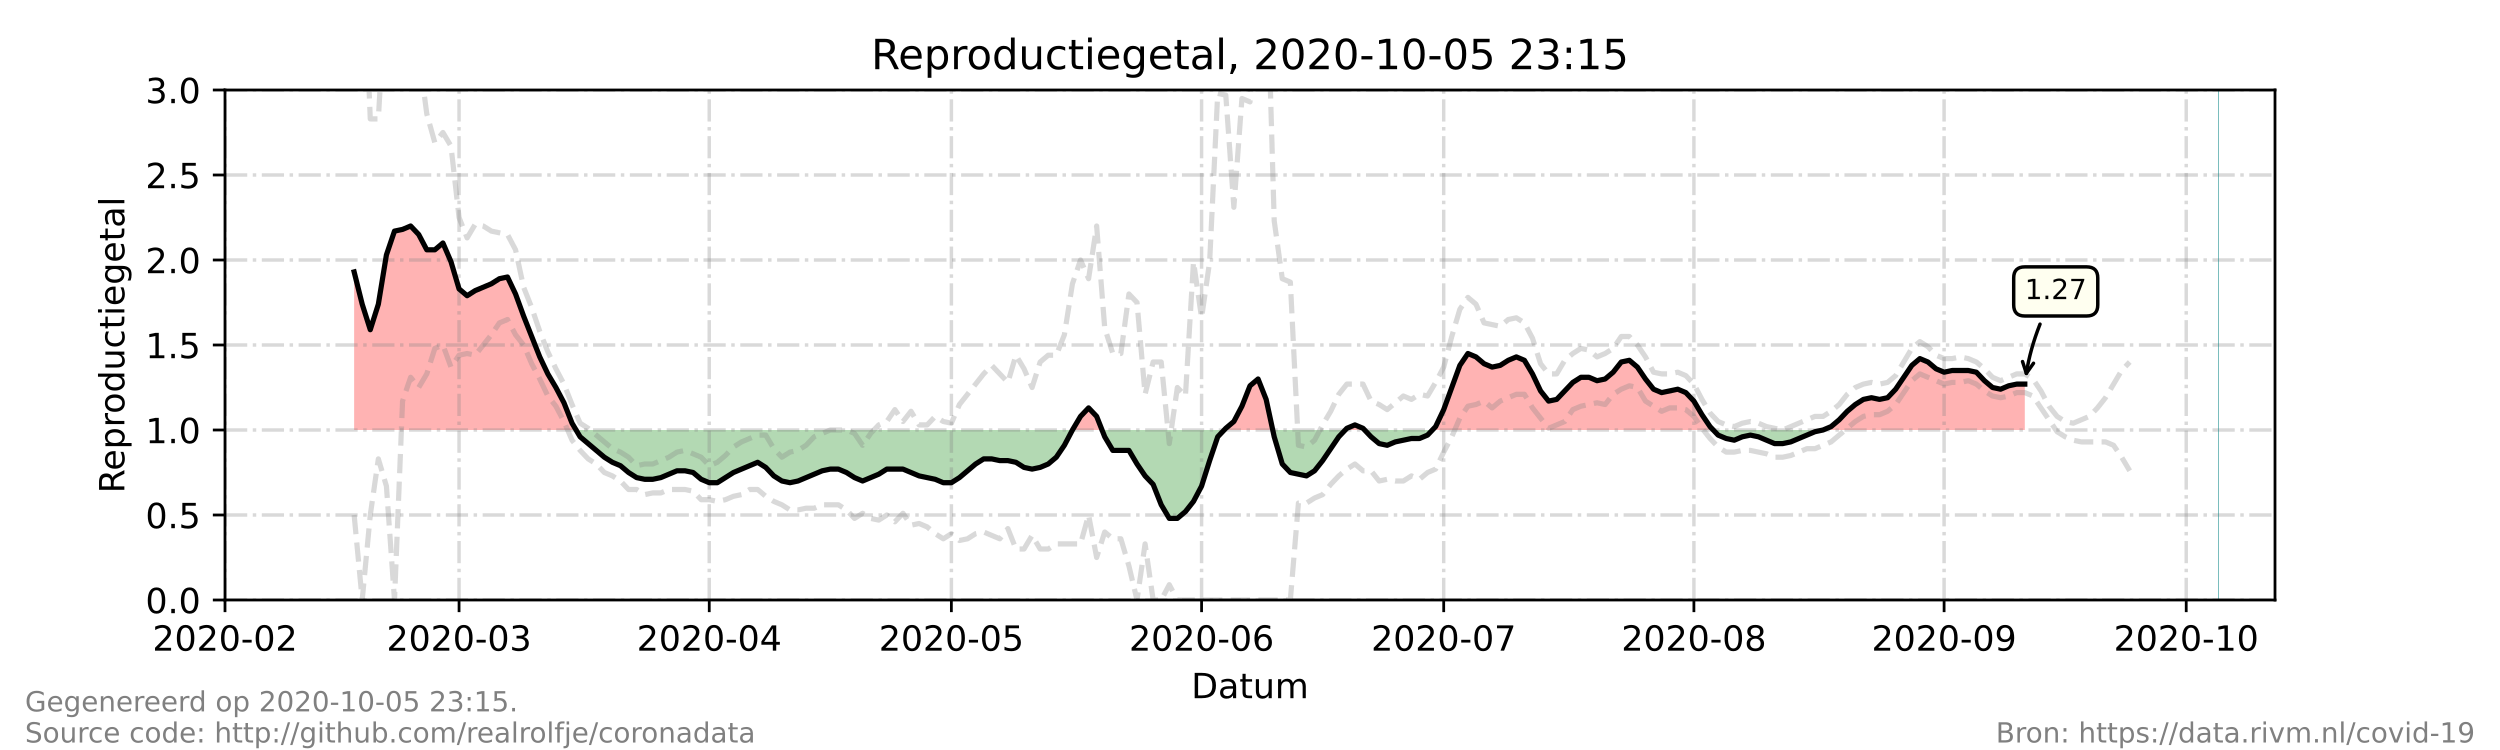 <?xml version="1.0" encoding="utf-8" standalone="no"?>
<!DOCTYPE svg PUBLIC "-//W3C//DTD SVG 1.1//EN"
  "http://www.w3.org/Graphics/SVG/1.1/DTD/svg11.dtd">
<!-- Created with matplotlib (https://matplotlib.org/) -->
<svg height="216pt" version="1.1" viewBox="0 0 720 216" width="720pt" xmlns="http://www.w3.org/2000/svg" xmlns:xlink="http://www.w3.org/1999/xlink">
 <defs>
  <style type="text/css">*{stroke-linecap:butt;stroke-linejoin:round;}</style>
 </defs>
 <g id="figure_1">
  <g id="patch_1">
   <path d="M 0 216 
L 720 216 
L 720 0 
L 0 0 
z
" style="fill:#ffffff;"/>
  </g>
  <g id="axes_1">
   <g id="patch_2">
    <path d="M 64.8 172.8 
L 655.2 172.8 
L 655.2 25.92 
L 64.8 25.92 
z
" style="fill:#ffffff;"/>
   </g>
   <g id="PolyCollection_1">
    <path clip-path="url(#pbfbd5525c3)" d="M 101.991 123.84 
L 101.991 123.84 
L 104.315 123.84 
L 106.639 123.84 
L 108.964 123.84 
L 111.288 123.84 
L 113.613 123.84 
L 115.937 123.84 
L 118.261 123.84 
L 120.586 123.84 
L 122.91 123.84 
L 125.235 123.84 
L 127.559 123.84 
L 129.883 123.84 
L 132.208 123.84 
L 134.532 123.84 
L 136.857 123.84 
L 139.181 123.84 
L 141.506 123.84 
L 143.83 123.84 
L 146.154 123.84 
L 148.479 123.84 
L 150.803 123.84 
L 153.128 123.84 
L 155.452 123.84 
L 157.776 123.84 
L 160.101 123.84 
L 162.425 123.84 
L 164.75 123.84 
L 165.912 123.84 
L 164.75 121.882 
L 162.425 116.006 
L 160.101 111.6 
L 157.776 107.683 
L 155.452 102.787 
L 153.128 96.912 
L 150.803 91.037 
L 148.479 84.672 
L 146.154 79.776 
L 143.83 80.266 
L 141.506 81.734 
L 139.181 82.714 
L 136.857 83.693 
L 134.532 85.162 
L 132.208 83.203 
L 129.883 75.37 
L 127.559 69.984 
L 125.235 71.942 
L 122.91 71.942 
L 120.586 67.536 
L 118.261 65.088 
L 115.937 66.067 
L 113.613 66.557 
L 111.288 73.411 
L 108.964 87.61 
L 106.639 94.954 
L 104.315 87.61 
L 101.991 78.307 
z
" style="fill:#ff0000;fill-opacity:0.3;"/>
    <path clip-path="url(#pbfbd5525c3)" d="M 308.863 123.84 
L 311.187 123.84 
L 313.512 123.84 
L 315.836 123.84 
L 317.386 123.84 
L 315.836 119.923 
L 313.512 117.475 
L 311.187 119.923 
z
" style="fill:#ff0000;fill-opacity:0.3;"/>
    <path clip-path="url(#pbfbd5525c3)" d="M 352.562 123.84 
L 353.027 123.84 
L 355.351 123.84 
L 357.676 123.84 
L 360 123.84 
L 362.324 123.84 
L 364.649 123.84 
L 366.551 123.84 
L 364.649 115.027 
L 362.324 109.152 
L 360 111.11 
L 357.676 116.986 
L 355.351 121.392 
L 353.027 123.35 
z
" style="fill:#ff0000;fill-opacity:0.3;"/>
    <path clip-path="url(#pbfbd5525c3)" d="M 387.428 123.84 
L 387.893 123.84 
L 390.217 123.84 
L 392.542 123.84 
L 393.007 123.84 
L 392.542 123.35 
L 390.217 122.371 
L 387.893 123.35 
z
" style="fill:#ff0000;fill-opacity:0.3;"/>
    <path clip-path="url(#pbfbd5525c3)" d="M 412.532 123.84 
L 413.461 123.84 
L 415.786 123.84 
L 418.11 123.84 
L 420.435 123.84 
L 422.759 123.84 
L 425.083 123.84 
L 427.408 123.84 
L 429.732 123.84 
L 432.057 123.84 
L 434.381 123.84 
L 436.706 123.84 
L 439.03 123.84 
L 441.354 123.84 
L 443.679 123.84 
L 446.003 123.84 
L 448.328 123.84 
L 450.652 123.84 
L 452.976 123.84 
L 455.301 123.84 
L 457.625 123.84 
L 459.95 123.84 
L 462.274 123.84 
L 464.598 123.84 
L 466.923 123.84 
L 469.247 123.84 
L 471.572 123.84 
L 473.896 123.84 
L 476.22 123.84 
L 478.545 123.84 
L 480.869 123.84 
L 483.194 123.84 
L 485.518 123.84 
L 487.843 123.84 
L 490.167 123.84 
L 492.491 123.84 
L 493.421 123.84 
L 492.491 122.861 
L 490.167 119.434 
L 487.843 115.517 
L 485.518 113.069 
L 483.194 112.09 
L 480.869 112.579 
L 478.545 113.069 
L 476.22 112.09 
L 473.896 109.152 
L 471.572 105.725 
L 469.247 103.766 
L 466.923 104.256 
L 464.598 107.194 
L 462.274 109.152 
L 459.95 109.642 
L 457.625 108.662 
L 455.301 108.662 
L 452.976 110.131 
L 450.652 112.579 
L 448.328 115.027 
L 446.003 115.517 
L 443.679 112.579 
L 441.354 107.683 
L 439.03 103.766 
L 436.706 102.787 
L 434.381 103.766 
L 432.057 105.235 
L 429.732 105.725 
L 427.408 104.746 
L 425.083 102.787 
L 422.759 101.808 
L 420.435 105.235 
L 418.11 111.6 
L 415.786 117.965 
L 413.461 122.861 
z
" style="fill:#ff0000;fill-opacity:0.3;"/>
    <path clip-path="url(#pbfbd5525c3)" d="M 525.033 123.84 
L 527.357 123.84 
L 529.682 123.84 
L 532.006 123.84 
L 534.331 123.84 
L 536.655 123.84 
L 538.98 123.84 
L 541.304 123.84 
L 543.628 123.84 
L 545.953 123.84 
L 548.277 123.84 
L 550.602 123.84 
L 552.926 123.84 
L 555.25 123.84 
L 557.575 123.84 
L 559.899 123.84 
L 562.224 123.84 
L 564.548 123.84 
L 566.872 123.84 
L 569.197 123.84 
L 571.521 123.84 
L 573.846 123.84 
L 576.17 123.84 
L 578.494 123.84 
L 580.819 123.84 
L 583.143 123.84 
L 583.143 123.84 
L 583.143 110.621 
L 580.819 110.621 
L 578.494 111.11 
L 576.17 112.09 
L 573.846 111.6 
L 571.521 109.642 
L 569.197 107.194 
L 566.872 106.704 
L 564.548 106.704 
L 562.224 106.704 
L 559.899 107.194 
L 557.575 106.214 
L 555.25 104.256 
L 552.926 103.277 
L 550.602 105.235 
L 548.277 108.662 
L 545.953 112.09 
L 543.628 114.538 
L 541.304 115.027 
L 538.98 114.538 
L 536.655 115.027 
L 534.331 116.496 
L 532.006 118.454 
L 529.682 120.902 
L 527.357 122.861 
z
" style="fill:#ff0000;fill-opacity:0.3;"/>
   </g>
   <g id="PolyCollection_2">
    <path clip-path="url(#pbfbd5525c3)" d="M 165.912 123.84 
L 167.074 123.84 
L 169.398 123.84 
L 171.723 123.84 
L 174.047 123.84 
L 176.372 123.84 
L 178.696 123.84 
L 181.02 123.84 
L 183.345 123.84 
L 185.669 123.84 
L 187.994 123.84 
L 190.318 123.84 
L 192.643 123.84 
L 194.967 123.84 
L 197.291 123.84 
L 199.616 123.84 
L 201.94 123.84 
L 204.265 123.84 
L 206.589 123.84 
L 208.913 123.84 
L 211.238 123.84 
L 213.562 123.84 
L 215.887 123.84 
L 218.211 123.84 
L 220.535 123.84 
L 222.86 123.84 
L 225.184 123.84 
L 227.509 123.84 
L 229.833 123.84 
L 232.157 123.84 
L 234.482 123.84 
L 236.806 123.84 
L 239.131 123.84 
L 241.455 123.84 
L 243.78 123.84 
L 246.104 123.84 
L 248.428 123.84 
L 250.753 123.84 
L 253.077 123.84 
L 255.402 123.84 
L 257.726 123.84 
L 260.05 123.84 
L 262.375 123.84 
L 264.699 123.84 
L 267.024 123.84 
L 269.348 123.84 
L 271.672 123.84 
L 273.997 123.84 
L 276.321 123.84 
L 278.646 123.84 
L 280.97 123.84 
L 283.294 123.84 
L 285.619 123.84 
L 287.943 123.84 
L 290.268 123.84 
L 292.592 123.84 
L 294.917 123.84 
L 297.241 123.84 
L 299.565 123.84 
L 301.89 123.84 
L 304.214 123.84 
L 306.539 123.84 
L 308.863 123.84 
L 308.863 123.84 
L 308.863 123.84 
L 306.539 128.246 
L 304.214 131.674 
L 301.89 133.632 
L 299.565 134.611 
L 297.241 135.101 
L 294.917 134.611 
L 292.592 133.142 
L 290.268 132.653 
L 287.943 132.653 
L 285.619 132.163 
L 283.294 132.163 
L 280.97 133.632 
L 278.646 135.59 
L 276.321 137.549 
L 273.997 139.018 
L 271.672 139.018 
L 269.348 138.038 
L 267.024 137.549 
L 264.699 137.059 
L 262.375 136.08 
L 260.05 135.101 
L 257.726 135.101 
L 255.402 135.101 
L 253.077 136.57 
L 250.753 137.549 
L 248.428 138.528 
L 246.104 137.549 
L 243.78 136.08 
L 241.455 135.101 
L 239.131 135.101 
L 236.806 135.59 
L 234.482 136.57 
L 232.157 137.549 
L 229.833 138.528 
L 227.509 139.018 
L 225.184 138.528 
L 222.86 137.059 
L 220.535 134.611 
L 218.211 133.142 
L 215.887 134.122 
L 213.562 135.101 
L 211.238 136.08 
L 208.913 137.549 
L 206.589 139.018 
L 204.265 139.018 
L 201.94 138.038 
L 199.616 136.08 
L 197.291 135.59 
L 194.967 135.59 
L 192.643 136.57 
L 190.318 137.549 
L 187.994 138.038 
L 185.669 138.038 
L 183.345 137.549 
L 181.02 136.08 
L 178.696 134.122 
L 176.372 133.142 
L 174.047 131.674 
L 171.723 129.715 
L 169.398 127.757 
L 167.074 125.798 
z
" style="fill:#008000;fill-opacity:0.3;"/>
    <path clip-path="url(#pbfbd5525c3)" d="M 317.386 123.84 
L 318.161 123.84 
L 320.485 123.84 
L 322.809 123.84 
L 325.134 123.84 
L 327.458 123.84 
L 329.783 123.84 
L 332.107 123.84 
L 334.431 123.84 
L 336.756 123.84 
L 339.08 123.84 
L 341.405 123.84 
L 343.729 123.84 
L 346.054 123.84 
L 348.378 123.84 
L 350.702 123.84 
L 352.562 123.84 
L 350.702 125.798 
L 348.378 132.653 
L 346.054 139.997 
L 343.729 144.403 
L 341.405 147.341 
L 339.08 149.299 
L 336.756 149.299 
L 334.431 145.382 
L 332.107 139.507 
L 329.783 137.059 
L 327.458 133.632 
L 325.134 129.715 
L 322.809 129.715 
L 320.485 129.715 
L 318.161 125.798 
z
" style="fill:#008000;fill-opacity:0.3;"/>
    <path clip-path="url(#pbfbd5525c3)" d="M 366.551 123.84 
L 366.973 123.84 
L 369.298 123.84 
L 371.622 123.84 
L 373.946 123.84 
L 376.271 123.84 
L 378.595 123.84 
L 380.92 123.84 
L 383.244 123.84 
L 385.569 123.84 
L 387.428 123.84 
L 385.569 125.798 
L 383.244 129.226 
L 380.92 132.653 
L 378.595 135.59 
L 376.271 137.059 
L 373.946 136.57 
L 371.622 136.08 
L 369.298 133.632 
L 366.973 125.798 
z
" style="fill:#008000;fill-opacity:0.3;"/>
    <path clip-path="url(#pbfbd5525c3)" d="M 393.007 123.84 
L 394.866 123.84 
L 397.191 123.84 
L 399.515 123.84 
L 401.839 123.84 
L 404.164 123.84 
L 406.488 123.84 
L 408.813 123.84 
L 411.137 123.84 
L 412.532 123.84 
L 411.137 125.309 
L 408.813 126.288 
L 406.488 126.288 
L 404.164 126.778 
L 401.839 127.267 
L 399.515 128.246 
L 397.191 127.757 
L 394.866 125.798 
z
" style="fill:#008000;fill-opacity:0.3;"/>
    <path clip-path="url(#pbfbd5525c3)" d="M 493.421 123.84 
L 494.816 123.84 
L 497.14 123.84 
L 499.465 123.84 
L 501.789 123.84 
L 504.113 123.84 
L 506.438 123.84 
L 508.762 123.84 
L 511.087 123.84 
L 513.411 123.84 
L 515.735 123.84 
L 518.06 123.84 
L 520.384 123.84 
L 522.709 123.84 
L 525.033 123.84 
L 525.033 123.84 
L 525.033 123.84 
L 522.709 124.33 
L 520.384 125.309 
L 518.06 126.288 
L 515.735 127.267 
L 513.411 127.757 
L 511.087 127.757 
L 508.762 126.778 
L 506.438 125.798 
L 504.113 125.309 
L 501.789 125.798 
L 499.465 126.778 
L 497.14 126.288 
L 494.816 125.309 
z
" style="fill:#008000;fill-opacity:0.3;"/>
   </g>
   <g id="matplotlib.axis_1">
    <g id="xtick_1">
     <g id="line2d_1">
      <path clip-path="url(#pbfbd5525c3)" d="M 64.8 172.8 
L 64.8 25.92 
" style="fill:none;stroke:#808080;stroke-dasharray:6.4,1.6,1,1.6;stroke-dashoffset:0;stroke-opacity:0.3;"/>
     </g>
     <g id="line2d_2">
      <defs>
       <path d="M 0 0 
L 0 3.5 
" id="m99c11ca696" style="stroke:#000000;stroke-width:0.8;"/>
      </defs>
      <g>
       <use style="stroke:#000000;stroke-width:0.8;" x="64.8" xlink:href="#m99c11ca696" y="172.8"/>
      </g>
     </g>
     <g id="text_1">
      <!-- 2020-02 -->
      <g transform="translate(43.909 187.398)scale(0.1 -0.1)">
       <defs>
        <path d="M 19.188 8.297 
L 53.609 8.297 
L 53.609 0 
L 7.328 0 
L 7.328 8.297 
Q 12.938 14.109 22.625 23.891 
Q 32.328 33.688 34.812 36.531 
Q 39.547 41.844 41.422 45.531 
Q 43.312 49.219 43.312 52.781 
Q 43.312 58.594 39.234 62.25 
Q 35.156 65.922 28.609 65.922 
Q 23.969 65.922 18.812 64.312 
Q 13.672 62.703 7.812 59.422 
L 7.812 69.391 
Q 13.766 71.781 18.938 73 
Q 24.125 74.219 28.422 74.219 
Q 39.75 74.219 46.484 68.547 
Q 53.219 62.891 53.219 53.422 
Q 53.219 48.922 51.531 44.891 
Q 49.859 40.875 45.406 35.406 
Q 44.188 33.984 37.641 27.219 
Q 31.109 20.453 19.188 8.297 
z
" id="DejaVuSans-50"/>
        <path d="M 31.781 66.406 
Q 24.172 66.406 20.328 58.906 
Q 16.5 51.422 16.5 36.375 
Q 16.5 21.391 20.328 13.891 
Q 24.172 6.391 31.781 6.391 
Q 39.453 6.391 43.281 13.891 
Q 47.125 21.391 47.125 36.375 
Q 47.125 51.422 43.281 58.906 
Q 39.453 66.406 31.781 66.406 
z
M 31.781 74.219 
Q 44.047 74.219 50.516 64.516 
Q 56.984 54.828 56.984 36.375 
Q 56.984 17.969 50.516 8.266 
Q 44.047 -1.422 31.781 -1.422 
Q 19.531 -1.422 13.062 8.266 
Q 6.594 17.969 6.594 36.375 
Q 6.594 54.828 13.062 64.516 
Q 19.531 74.219 31.781 74.219 
z
" id="DejaVuSans-48"/>
        <path d="M 4.891 31.391 
L 31.203 31.391 
L 31.203 23.391 
L 4.891 23.391 
z
" id="DejaVuSans-45"/>
       </defs>
       <use xlink:href="#DejaVuSans-50"/>
       <use x="63.623" xlink:href="#DejaVuSans-48"/>
       <use x="127.246" xlink:href="#DejaVuSans-50"/>
       <use x="190.869" xlink:href="#DejaVuSans-48"/>
       <use x="254.492" xlink:href="#DejaVuSans-45"/>
       <use x="290.576" xlink:href="#DejaVuSans-48"/>
       <use x="354.199" xlink:href="#DejaVuSans-50"/>
      </g>
     </g>
    </g>
    <g id="xtick_2">
     <g id="line2d_3">
      <path clip-path="url(#pbfbd5525c3)" d="M 132.208 172.8 
L 132.208 25.92 
" style="fill:none;stroke:#808080;stroke-dasharray:6.4,1.6,1,1.6;stroke-dashoffset:0;stroke-opacity:0.3;"/>
     </g>
     <g id="line2d_4">
      <g>
       <use style="stroke:#000000;stroke-width:0.8;" x="132.208" xlink:href="#m99c11ca696" y="172.8"/>
      </g>
     </g>
     <g id="text_2">
      <!-- 2020-03 -->
      <g transform="translate(111.316 187.398)scale(0.1 -0.1)">
       <defs>
        <path d="M 40.578 39.312 
Q 47.656 37.797 51.625 33 
Q 55.609 28.219 55.609 21.188 
Q 55.609 10.406 48.188 4.484 
Q 40.766 -1.422 27.094 -1.422 
Q 22.516 -1.422 17.656 -0.516 
Q 12.797 0.391 7.625 2.203 
L 7.625 11.719 
Q 11.719 9.328 16.594 8.109 
Q 21.484 6.891 26.812 6.891 
Q 36.078 6.891 40.938 10.547 
Q 45.797 14.203 45.797 21.188 
Q 45.797 27.641 41.281 31.266 
Q 36.766 34.906 28.719 34.906 
L 20.219 34.906 
L 20.219 43.016 
L 29.109 43.016 
Q 36.375 43.016 40.234 45.922 
Q 44.094 48.828 44.094 54.297 
Q 44.094 59.906 40.109 62.906 
Q 36.141 65.922 28.719 65.922 
Q 24.656 65.922 20.016 65.031 
Q 15.375 64.156 9.812 62.312 
L 9.812 71.094 
Q 15.438 72.656 20.344 73.438 
Q 25.25 74.219 29.594 74.219 
Q 40.828 74.219 47.359 69.109 
Q 53.906 64.016 53.906 55.328 
Q 53.906 49.266 50.438 45.094 
Q 46.969 40.922 40.578 39.312 
z
" id="DejaVuSans-51"/>
       </defs>
       <use xlink:href="#DejaVuSans-50"/>
       <use x="63.623" xlink:href="#DejaVuSans-48"/>
       <use x="127.246" xlink:href="#DejaVuSans-50"/>
       <use x="190.869" xlink:href="#DejaVuSans-48"/>
       <use x="254.492" xlink:href="#DejaVuSans-45"/>
       <use x="290.576" xlink:href="#DejaVuSans-48"/>
       <use x="354.199" xlink:href="#DejaVuSans-51"/>
      </g>
     </g>
    </g>
    <g id="xtick_3">
     <g id="line2d_5">
      <path clip-path="url(#pbfbd5525c3)" d="M 204.265 172.8 
L 204.265 25.92 
" style="fill:none;stroke:#808080;stroke-dasharray:6.4,1.6,1,1.6;stroke-dashoffset:0;stroke-opacity:0.3;"/>
     </g>
     <g id="line2d_6">
      <g>
       <use style="stroke:#000000;stroke-width:0.8;" x="204.265" xlink:href="#m99c11ca696" y="172.8"/>
      </g>
     </g>
     <g id="text_3">
      <!-- 2020-04 -->
      <g transform="translate(183.373 187.398)scale(0.1 -0.1)">
       <defs>
        <path d="M 37.797 64.312 
L 12.891 25.391 
L 37.797 25.391 
z
M 35.203 72.906 
L 47.609 72.906 
L 47.609 25.391 
L 58.016 25.391 
L 58.016 17.188 
L 47.609 17.188 
L 47.609 0 
L 37.797 0 
L 37.797 17.188 
L 4.891 17.188 
L 4.891 26.703 
z
" id="DejaVuSans-52"/>
       </defs>
       <use xlink:href="#DejaVuSans-50"/>
       <use x="63.623" xlink:href="#DejaVuSans-48"/>
       <use x="127.246" xlink:href="#DejaVuSans-50"/>
       <use x="190.869" xlink:href="#DejaVuSans-48"/>
       <use x="254.492" xlink:href="#DejaVuSans-45"/>
       <use x="290.576" xlink:href="#DejaVuSans-48"/>
       <use x="354.199" xlink:href="#DejaVuSans-52"/>
      </g>
     </g>
    </g>
    <g id="xtick_4">
     <g id="line2d_7">
      <path clip-path="url(#pbfbd5525c3)" d="M 273.997 172.8 
L 273.997 25.92 
" style="fill:none;stroke:#808080;stroke-dasharray:6.4,1.6,1,1.6;stroke-dashoffset:0;stroke-opacity:0.3;"/>
     </g>
     <g id="line2d_8">
      <g>
       <use style="stroke:#000000;stroke-width:0.8;" x="273.997" xlink:href="#m99c11ca696" y="172.8"/>
      </g>
     </g>
     <g id="text_4">
      <!-- 2020-05 -->
      <g transform="translate(253.105 187.398)scale(0.1 -0.1)">
       <defs>
        <path d="M 10.797 72.906 
L 49.516 72.906 
L 49.516 64.594 
L 19.828 64.594 
L 19.828 46.734 
Q 21.969 47.469 24.109 47.828 
Q 26.266 48.188 28.422 48.188 
Q 40.625 48.188 47.75 41.5 
Q 54.891 34.812 54.891 23.391 
Q 54.891 11.625 47.562 5.094 
Q 40.234 -1.422 26.906 -1.422 
Q 22.312 -1.422 17.547 -0.641 
Q 12.797 0.141 7.719 1.703 
L 7.719 11.625 
Q 12.109 9.234 16.797 8.062 
Q 21.484 6.891 26.703 6.891 
Q 35.156 6.891 40.078 11.328 
Q 45.016 15.766 45.016 23.391 
Q 45.016 31 40.078 35.438 
Q 35.156 39.891 26.703 39.891 
Q 22.75 39.891 18.812 39.016 
Q 14.891 38.141 10.797 36.281 
z
" id="DejaVuSans-53"/>
       </defs>
       <use xlink:href="#DejaVuSans-50"/>
       <use x="63.623" xlink:href="#DejaVuSans-48"/>
       <use x="127.246" xlink:href="#DejaVuSans-50"/>
       <use x="190.869" xlink:href="#DejaVuSans-48"/>
       <use x="254.492" xlink:href="#DejaVuSans-45"/>
       <use x="290.576" xlink:href="#DejaVuSans-48"/>
       <use x="354.199" xlink:href="#DejaVuSans-53"/>
      </g>
     </g>
    </g>
    <g id="xtick_5">
     <g id="line2d_9">
      <path clip-path="url(#pbfbd5525c3)" d="M 346.054 172.8 
L 346.054 25.92 
" style="fill:none;stroke:#808080;stroke-dasharray:6.4,1.6,1,1.6;stroke-dashoffset:0;stroke-opacity:0.3;"/>
     </g>
     <g id="line2d_10">
      <g>
       <use style="stroke:#000000;stroke-width:0.8;" x="346.054" xlink:href="#m99c11ca696" y="172.8"/>
      </g>
     </g>
     <g id="text_5">
      <!-- 2020-06 -->
      <g transform="translate(325.162 187.398)scale(0.1 -0.1)">
       <defs>
        <path d="M 33.016 40.375 
Q 26.375 40.375 22.484 35.828 
Q 18.609 31.297 18.609 23.391 
Q 18.609 15.531 22.484 10.953 
Q 26.375 6.391 33.016 6.391 
Q 39.656 6.391 43.531 10.953 
Q 47.406 15.531 47.406 23.391 
Q 47.406 31.297 43.531 35.828 
Q 39.656 40.375 33.016 40.375 
z
M 52.594 71.297 
L 52.594 62.312 
Q 48.875 64.062 45.094 64.984 
Q 41.312 65.922 37.594 65.922 
Q 27.828 65.922 22.672 59.328 
Q 17.531 52.734 16.797 39.406 
Q 19.672 43.656 24.016 45.922 
Q 28.375 48.188 33.594 48.188 
Q 44.578 48.188 50.953 41.516 
Q 57.328 34.859 57.328 23.391 
Q 57.328 12.156 50.688 5.359 
Q 44.047 -1.422 33.016 -1.422 
Q 20.359 -1.422 13.672 8.266 
Q 6.984 17.969 6.984 36.375 
Q 6.984 53.656 15.188 63.938 
Q 23.391 74.219 37.203 74.219 
Q 40.922 74.219 44.703 73.484 
Q 48.484 72.75 52.594 71.297 
z
" id="DejaVuSans-54"/>
       </defs>
       <use xlink:href="#DejaVuSans-50"/>
       <use x="63.623" xlink:href="#DejaVuSans-48"/>
       <use x="127.246" xlink:href="#DejaVuSans-50"/>
       <use x="190.869" xlink:href="#DejaVuSans-48"/>
       <use x="254.492" xlink:href="#DejaVuSans-45"/>
       <use x="290.576" xlink:href="#DejaVuSans-48"/>
       <use x="354.199" xlink:href="#DejaVuSans-54"/>
      </g>
     </g>
    </g>
    <g id="xtick_6">
     <g id="line2d_11">
      <path clip-path="url(#pbfbd5525c3)" d="M 415.786 172.8 
L 415.786 25.92 
" style="fill:none;stroke:#808080;stroke-dasharray:6.4,1.6,1,1.6;stroke-dashoffset:0;stroke-opacity:0.3;"/>
     </g>
     <g id="line2d_12">
      <g>
       <use style="stroke:#000000;stroke-width:0.8;" x="415.786" xlink:href="#m99c11ca696" y="172.8"/>
      </g>
     </g>
     <g id="text_6">
      <!-- 2020-07 -->
      <g transform="translate(394.894 187.398)scale(0.1 -0.1)">
       <defs>
        <path d="M 8.203 72.906 
L 55.078 72.906 
L 55.078 68.703 
L 28.609 0 
L 18.312 0 
L 43.219 64.594 
L 8.203 64.594 
z
" id="DejaVuSans-55"/>
       </defs>
       <use xlink:href="#DejaVuSans-50"/>
       <use x="63.623" xlink:href="#DejaVuSans-48"/>
       <use x="127.246" xlink:href="#DejaVuSans-50"/>
       <use x="190.869" xlink:href="#DejaVuSans-48"/>
       <use x="254.492" xlink:href="#DejaVuSans-45"/>
       <use x="290.576" xlink:href="#DejaVuSans-48"/>
       <use x="354.199" xlink:href="#DejaVuSans-55"/>
      </g>
     </g>
    </g>
    <g id="xtick_7">
     <g id="line2d_13">
      <path clip-path="url(#pbfbd5525c3)" d="M 487.843 172.8 
L 487.843 25.92 
" style="fill:none;stroke:#808080;stroke-dasharray:6.4,1.6,1,1.6;stroke-dashoffset:0;stroke-opacity:0.3;"/>
     </g>
     <g id="line2d_14">
      <g>
       <use style="stroke:#000000;stroke-width:0.8;" x="487.843" xlink:href="#m99c11ca696" y="172.8"/>
      </g>
     </g>
     <g id="text_7">
      <!-- 2020-08 -->
      <g transform="translate(466.951 187.398)scale(0.1 -0.1)">
       <defs>
        <path d="M 31.781 34.625 
Q 24.75 34.625 20.719 30.859 
Q 16.703 27.094 16.703 20.516 
Q 16.703 13.922 20.719 10.156 
Q 24.75 6.391 31.781 6.391 
Q 38.812 6.391 42.859 10.172 
Q 46.922 13.969 46.922 20.516 
Q 46.922 27.094 42.891 30.859 
Q 38.875 34.625 31.781 34.625 
z
M 21.922 38.812 
Q 15.578 40.375 12.031 44.719 
Q 8.5 49.078 8.5 55.328 
Q 8.5 64.062 14.719 69.141 
Q 20.953 74.219 31.781 74.219 
Q 42.672 74.219 48.875 69.141 
Q 55.078 64.062 55.078 55.328 
Q 55.078 49.078 51.531 44.719 
Q 48 40.375 41.703 38.812 
Q 48.828 37.156 52.797 32.312 
Q 56.781 27.484 56.781 20.516 
Q 56.781 9.906 50.312 4.234 
Q 43.844 -1.422 31.781 -1.422 
Q 19.734 -1.422 13.25 4.234 
Q 6.781 9.906 6.781 20.516 
Q 6.781 27.484 10.781 32.312 
Q 14.797 37.156 21.922 38.812 
z
M 18.312 54.391 
Q 18.312 48.734 21.844 45.562 
Q 25.391 42.391 31.781 42.391 
Q 38.141 42.391 41.719 45.562 
Q 45.312 48.734 45.312 54.391 
Q 45.312 60.062 41.719 63.234 
Q 38.141 66.406 31.781 66.406 
Q 25.391 66.406 21.844 63.234 
Q 18.312 60.062 18.312 54.391 
z
" id="DejaVuSans-56"/>
       </defs>
       <use xlink:href="#DejaVuSans-50"/>
       <use x="63.623" xlink:href="#DejaVuSans-48"/>
       <use x="127.246" xlink:href="#DejaVuSans-50"/>
       <use x="190.869" xlink:href="#DejaVuSans-48"/>
       <use x="254.492" xlink:href="#DejaVuSans-45"/>
       <use x="290.576" xlink:href="#DejaVuSans-48"/>
       <use x="354.199" xlink:href="#DejaVuSans-56"/>
      </g>
     </g>
    </g>
    <g id="xtick_8">
     <g id="line2d_15">
      <path clip-path="url(#pbfbd5525c3)" d="M 559.899 172.8 
L 559.899 25.92 
" style="fill:none;stroke:#808080;stroke-dasharray:6.4,1.6,1,1.6;stroke-dashoffset:0;stroke-opacity:0.3;"/>
     </g>
     <g id="line2d_16">
      <g>
       <use style="stroke:#000000;stroke-width:0.8;" x="559.899" xlink:href="#m99c11ca696" y="172.8"/>
      </g>
     </g>
     <g id="text_8">
      <!-- 2020-09 -->
      <g transform="translate(539.008 187.398)scale(0.1 -0.1)">
       <defs>
        <path d="M 10.984 1.516 
L 10.984 10.5 
Q 14.703 8.734 18.5 7.812 
Q 22.312 6.891 25.984 6.891 
Q 35.75 6.891 40.891 13.453 
Q 46.047 20.016 46.781 33.406 
Q 43.953 29.203 39.594 26.953 
Q 35.25 24.703 29.984 24.703 
Q 19.047 24.703 12.672 31.312 
Q 6.297 37.938 6.297 49.422 
Q 6.297 60.641 12.938 67.422 
Q 19.578 74.219 30.609 74.219 
Q 43.266 74.219 49.922 64.516 
Q 56.594 54.828 56.594 36.375 
Q 56.594 19.141 48.406 8.859 
Q 40.234 -1.422 26.422 -1.422 
Q 22.703 -1.422 18.891 -0.688 
Q 15.094 0.047 10.984 1.516 
z
M 30.609 32.422 
Q 37.25 32.422 41.125 36.953 
Q 45.016 41.5 45.016 49.422 
Q 45.016 57.281 41.125 61.844 
Q 37.25 66.406 30.609 66.406 
Q 23.969 66.406 20.094 61.844 
Q 16.219 57.281 16.219 49.422 
Q 16.219 41.5 20.094 36.953 
Q 23.969 32.422 30.609 32.422 
z
" id="DejaVuSans-57"/>
       </defs>
       <use xlink:href="#DejaVuSans-50"/>
       <use x="63.623" xlink:href="#DejaVuSans-48"/>
       <use x="127.246" xlink:href="#DejaVuSans-50"/>
       <use x="190.869" xlink:href="#DejaVuSans-48"/>
       <use x="254.492" xlink:href="#DejaVuSans-45"/>
       <use x="290.576" xlink:href="#DejaVuSans-48"/>
       <use x="354.199" xlink:href="#DejaVuSans-57"/>
      </g>
     </g>
    </g>
    <g id="xtick_9">
     <g id="line2d_17">
      <path clip-path="url(#pbfbd5525c3)" d="M 629.631 172.8 
L 629.631 25.92 
" style="fill:none;stroke:#808080;stroke-dasharray:6.4,1.6,1,1.6;stroke-dashoffset:0;stroke-opacity:0.3;"/>
     </g>
     <g id="line2d_18">
      <g>
       <use style="stroke:#000000;stroke-width:0.8;" x="629.631" xlink:href="#m99c11ca696" y="172.8"/>
      </g>
     </g>
     <g id="text_9">
      <!-- 2020-10 -->
      <g transform="translate(608.74 187.398)scale(0.1 -0.1)">
       <defs>
        <path d="M 12.406 8.297 
L 28.516 8.297 
L 28.516 63.922 
L 10.984 60.406 
L 10.984 69.391 
L 28.422 72.906 
L 38.281 72.906 
L 38.281 8.297 
L 54.391 8.297 
L 54.391 0 
L 12.406 0 
z
" id="DejaVuSans-49"/>
       </defs>
       <use xlink:href="#DejaVuSans-50"/>
       <use x="63.623" xlink:href="#DejaVuSans-48"/>
       <use x="127.246" xlink:href="#DejaVuSans-50"/>
       <use x="190.869" xlink:href="#DejaVuSans-48"/>
       <use x="254.492" xlink:href="#DejaVuSans-45"/>
       <use x="290.576" xlink:href="#DejaVuSans-49"/>
       <use x="354.199" xlink:href="#DejaVuSans-48"/>
      </g>
     </g>
    </g>
    <g id="text_10">
     <!-- Datum -->
     <g transform="translate(343.087 201.077)scale(0.1 -0.1)">
      <defs>
       <path d="M 19.672 64.797 
L 19.672 8.109 
L 31.594 8.109 
Q 46.688 8.109 53.688 14.938 
Q 60.688 21.781 60.688 36.531 
Q 60.688 51.172 53.688 57.984 
Q 46.688 64.797 31.594 64.797 
z
M 9.812 72.906 
L 30.078 72.906 
Q 51.266 72.906 61.172 64.094 
Q 71.094 55.281 71.094 36.531 
Q 71.094 17.672 61.125 8.828 
Q 51.172 0 30.078 0 
L 9.812 0 
z
" id="DejaVuSans-68"/>
       <path d="M 34.281 27.484 
Q 23.391 27.484 19.188 25 
Q 14.984 22.516 14.984 16.5 
Q 14.984 11.719 18.141 8.906 
Q 21.297 6.109 26.703 6.109 
Q 34.188 6.109 38.703 11.406 
Q 43.219 16.703 43.219 25.484 
L 43.219 27.484 
z
M 52.203 31.203 
L 52.203 0 
L 43.219 0 
L 43.219 8.297 
Q 40.141 3.328 35.547 0.953 
Q 30.953 -1.422 24.312 -1.422 
Q 15.922 -1.422 10.953 3.297 
Q 6 8.016 6 15.922 
Q 6 25.141 12.172 29.828 
Q 18.359 34.516 30.609 34.516 
L 43.219 34.516 
L 43.219 35.406 
Q 43.219 41.609 39.141 45 
Q 35.062 48.391 27.688 48.391 
Q 23 48.391 18.547 47.266 
Q 14.109 46.141 10.016 43.891 
L 10.016 52.203 
Q 14.938 54.109 19.578 55.047 
Q 24.219 56 28.609 56 
Q 40.484 56 46.344 49.844 
Q 52.203 43.703 52.203 31.203 
z
" id="DejaVuSans-97"/>
       <path d="M 18.312 70.219 
L 18.312 54.688 
L 36.812 54.688 
L 36.812 47.703 
L 18.312 47.703 
L 18.312 18.016 
Q 18.312 11.328 20.141 9.422 
Q 21.969 7.516 27.594 7.516 
L 36.812 7.516 
L 36.812 0 
L 27.594 0 
Q 17.188 0 13.234 3.875 
Q 9.281 7.766 9.281 18.016 
L 9.281 47.703 
L 2.688 47.703 
L 2.688 54.688 
L 9.281 54.688 
L 9.281 70.219 
z
" id="DejaVuSans-116"/>
       <path d="M 8.5 21.578 
L 8.5 54.688 
L 17.484 54.688 
L 17.484 21.922 
Q 17.484 14.156 20.5 10.266 
Q 23.531 6.391 29.594 6.391 
Q 36.859 6.391 41.078 11.031 
Q 45.312 15.672 45.312 23.688 
L 45.312 54.688 
L 54.297 54.688 
L 54.297 0 
L 45.312 0 
L 45.312 8.406 
Q 42.047 3.422 37.719 1 
Q 33.406 -1.422 27.688 -1.422 
Q 18.266 -1.422 13.375 4.438 
Q 8.5 10.297 8.5 21.578 
z
M 31.109 56 
z
" id="DejaVuSans-117"/>
       <path d="M 52 44.188 
Q 55.375 50.25 60.062 53.125 
Q 64.75 56 71.094 56 
Q 79.641 56 84.281 50.016 
Q 88.922 44.047 88.922 33.016 
L 88.922 0 
L 79.891 0 
L 79.891 32.719 
Q 79.891 40.578 77.094 44.375 
Q 74.312 48.188 68.609 48.188 
Q 61.625 48.188 57.562 43.547 
Q 53.516 38.922 53.516 30.906 
L 53.516 0 
L 44.484 0 
L 44.484 32.719 
Q 44.484 40.625 41.703 44.406 
Q 38.922 48.188 33.109 48.188 
Q 26.219 48.188 22.156 43.531 
Q 18.109 38.875 18.109 30.906 
L 18.109 0 
L 9.078 0 
L 9.078 54.688 
L 18.109 54.688 
L 18.109 46.188 
Q 21.188 51.219 25.484 53.609 
Q 29.781 56 35.688 56 
Q 41.656 56 45.828 52.969 
Q 50 49.953 52 44.188 
z
" id="DejaVuSans-109"/>
      </defs>
      <use xlink:href="#DejaVuSans-68"/>
      <use x="77.002" xlink:href="#DejaVuSans-97"/>
      <use x="138.281" xlink:href="#DejaVuSans-116"/>
      <use x="177.49" xlink:href="#DejaVuSans-117"/>
      <use x="240.869" xlink:href="#DejaVuSans-109"/>
     </g>
    </g>
   </g>
   <g id="matplotlib.axis_2">
    <g id="ytick_1">
     <g id="line2d_19">
      <path clip-path="url(#pbfbd5525c3)" d="M 64.8 172.8 
L 655.2 172.8 
" style="fill:none;stroke:#808080;stroke-dasharray:6.4,1.6,1,1.6;stroke-dashoffset:0;stroke-opacity:0.3;"/>
     </g>
     <g id="line2d_20">
      <defs>
       <path d="M 0 0 
L -3.5 0 
" id="ma41baa43ce" style="stroke:#000000;stroke-width:0.8;"/>
      </defs>
      <g>
       <use style="stroke:#000000;stroke-width:0.8;" x="64.8" xlink:href="#ma41baa43ce" y="172.8"/>
      </g>
     </g>
     <g id="text_11">
      <!-- 0.0 -->
      <g transform="translate(41.897 176.599)scale(0.1 -0.1)">
       <defs>
        <path d="M 10.688 12.406 
L 21 12.406 
L 21 0 
L 10.688 0 
z
" id="DejaVuSans-46"/>
       </defs>
       <use xlink:href="#DejaVuSans-48"/>
       <use x="63.623" xlink:href="#DejaVuSans-46"/>
       <use x="95.41" xlink:href="#DejaVuSans-48"/>
      </g>
     </g>
    </g>
    <g id="ytick_2">
     <g id="line2d_21">
      <path clip-path="url(#pbfbd5525c3)" d="M 64.8 148.32 
L 655.2 148.32 
" style="fill:none;stroke:#808080;stroke-dasharray:6.4,1.6,1,1.6;stroke-dashoffset:0;stroke-opacity:0.3;"/>
     </g>
     <g id="line2d_22">
      <g>
       <use style="stroke:#000000;stroke-width:0.8;" x="64.8" xlink:href="#ma41baa43ce" y="148.32"/>
      </g>
     </g>
     <g id="text_12">
      <!-- 0.5 -->
      <g transform="translate(41.897 152.119)scale(0.1 -0.1)">
       <use xlink:href="#DejaVuSans-48"/>
       <use x="63.623" xlink:href="#DejaVuSans-46"/>
       <use x="95.41" xlink:href="#DejaVuSans-53"/>
      </g>
     </g>
    </g>
    <g id="ytick_3">
     <g id="line2d_23">
      <path clip-path="url(#pbfbd5525c3)" d="M 64.8 123.84 
L 655.2 123.84 
" style="fill:none;stroke:#808080;stroke-dasharray:6.4,1.6,1,1.6;stroke-dashoffset:0;stroke-opacity:0.3;"/>
     </g>
     <g id="line2d_24">
      <g>
       <use style="stroke:#000000;stroke-width:0.8;" x="64.8" xlink:href="#ma41baa43ce" y="123.84"/>
      </g>
     </g>
     <g id="text_13">
      <!-- 1.0 -->
      <g transform="translate(41.897 127.639)scale(0.1 -0.1)">
       <use xlink:href="#DejaVuSans-49"/>
       <use x="63.623" xlink:href="#DejaVuSans-46"/>
       <use x="95.41" xlink:href="#DejaVuSans-48"/>
      </g>
     </g>
    </g>
    <g id="ytick_4">
     <g id="line2d_25">
      <path clip-path="url(#pbfbd5525c3)" d="M 64.8 99.36 
L 655.2 99.36 
" style="fill:none;stroke:#808080;stroke-dasharray:6.4,1.6,1,1.6;stroke-dashoffset:0;stroke-opacity:0.3;"/>
     </g>
     <g id="line2d_26">
      <g>
       <use style="stroke:#000000;stroke-width:0.8;" x="64.8" xlink:href="#ma41baa43ce" y="99.36"/>
      </g>
     </g>
     <g id="text_14">
      <!-- 1.5 -->
      <g transform="translate(41.897 103.159)scale(0.1 -0.1)">
       <use xlink:href="#DejaVuSans-49"/>
       <use x="63.623" xlink:href="#DejaVuSans-46"/>
       <use x="95.41" xlink:href="#DejaVuSans-53"/>
      </g>
     </g>
    </g>
    <g id="ytick_5">
     <g id="line2d_27">
      <path clip-path="url(#pbfbd5525c3)" d="M 64.8 74.88 
L 655.2 74.88 
" style="fill:none;stroke:#808080;stroke-dasharray:6.4,1.6,1,1.6;stroke-dashoffset:0;stroke-opacity:0.3;"/>
     </g>
     <g id="line2d_28">
      <g>
       <use style="stroke:#000000;stroke-width:0.8;" x="64.8" xlink:href="#ma41baa43ce" y="74.88"/>
      </g>
     </g>
     <g id="text_15">
      <!-- 2.0 -->
      <g transform="translate(41.897 78.679)scale(0.1 -0.1)">
       <use xlink:href="#DejaVuSans-50"/>
       <use x="63.623" xlink:href="#DejaVuSans-46"/>
       <use x="95.41" xlink:href="#DejaVuSans-48"/>
      </g>
     </g>
    </g>
    <g id="ytick_6">
     <g id="line2d_29">
      <path clip-path="url(#pbfbd5525c3)" d="M 64.8 50.4 
L 655.2 50.4 
" style="fill:none;stroke:#808080;stroke-dasharray:6.4,1.6,1,1.6;stroke-dashoffset:0;stroke-opacity:0.3;"/>
     </g>
     <g id="line2d_30">
      <g>
       <use style="stroke:#000000;stroke-width:0.8;" x="64.8" xlink:href="#ma41baa43ce" y="50.4"/>
      </g>
     </g>
     <g id="text_16">
      <!-- 2.5 -->
      <g transform="translate(41.897 54.199)scale(0.1 -0.1)">
       <use xlink:href="#DejaVuSans-50"/>
       <use x="63.623" xlink:href="#DejaVuSans-46"/>
       <use x="95.41" xlink:href="#DejaVuSans-53"/>
      </g>
     </g>
    </g>
    <g id="ytick_7">
     <g id="line2d_31">
      <path clip-path="url(#pbfbd5525c3)" d="M 64.8 25.92 
L 655.2 25.92 
" style="fill:none;stroke:#808080;stroke-dasharray:6.4,1.6,1,1.6;stroke-dashoffset:0;stroke-opacity:0.3;"/>
     </g>
     <g id="line2d_32">
      <g>
       <use style="stroke:#000000;stroke-width:0.8;" x="64.8" xlink:href="#ma41baa43ce" y="25.92"/>
      </g>
     </g>
     <g id="text_17">
      <!-- 3.0 -->
      <g transform="translate(41.897 29.719)scale(0.1 -0.1)">
       <use xlink:href="#DejaVuSans-51"/>
       <use x="63.623" xlink:href="#DejaVuSans-46"/>
       <use x="95.41" xlink:href="#DejaVuSans-48"/>
      </g>
     </g>
    </g>
    <g id="text_18">
     <!-- Reproductiegetal -->
     <g transform="translate(35.817 142.044)rotate(-90)scale(0.1 -0.1)">
      <defs>
       <path d="M 44.391 34.188 
Q 47.562 33.109 50.562 29.594 
Q 53.562 26.078 56.594 19.922 
L 66.609 0 
L 56 0 
L 46.688 18.703 
Q 43.062 26.031 39.672 28.422 
Q 36.281 30.812 30.422 30.812 
L 19.672 30.812 
L 19.672 0 
L 9.812 0 
L 9.812 72.906 
L 32.078 72.906 
Q 44.578 72.906 50.734 67.672 
Q 56.891 62.453 56.891 51.906 
Q 56.891 45.016 53.688 40.469 
Q 50.484 35.938 44.391 34.188 
z
M 19.672 64.797 
L 19.672 38.922 
L 32.078 38.922 
Q 39.203 38.922 42.844 42.219 
Q 46.484 45.516 46.484 51.906 
Q 46.484 58.297 42.844 61.547 
Q 39.203 64.797 32.078 64.797 
z
" id="DejaVuSans-82"/>
       <path d="M 56.203 29.594 
L 56.203 25.203 
L 14.891 25.203 
Q 15.484 15.922 20.484 11.062 
Q 25.484 6.203 34.422 6.203 
Q 39.594 6.203 44.453 7.469 
Q 49.312 8.734 54.109 11.281 
L 54.109 2.781 
Q 49.266 0.734 44.188 -0.344 
Q 39.109 -1.422 33.891 -1.422 
Q 20.797 -1.422 13.156 6.188 
Q 5.516 13.812 5.516 26.812 
Q 5.516 40.234 12.766 48.109 
Q 20.016 56 32.328 56 
Q 43.359 56 49.781 48.891 
Q 56.203 41.797 56.203 29.594 
z
M 47.219 32.234 
Q 47.125 39.594 43.094 43.984 
Q 39.062 48.391 32.422 48.391 
Q 24.906 48.391 20.391 44.141 
Q 15.875 39.891 15.188 32.172 
z
" id="DejaVuSans-101"/>
       <path d="M 18.109 8.203 
L 18.109 -20.797 
L 9.078 -20.797 
L 9.078 54.688 
L 18.109 54.688 
L 18.109 46.391 
Q 20.953 51.266 25.266 53.625 
Q 29.594 56 35.594 56 
Q 45.562 56 51.781 48.094 
Q 58.016 40.188 58.016 27.297 
Q 58.016 14.406 51.781 6.484 
Q 45.562 -1.422 35.594 -1.422 
Q 29.594 -1.422 25.266 0.953 
Q 20.953 3.328 18.109 8.203 
z
M 48.688 27.297 
Q 48.688 37.203 44.609 42.844 
Q 40.531 48.484 33.406 48.484 
Q 26.266 48.484 22.188 42.844 
Q 18.109 37.203 18.109 27.297 
Q 18.109 17.391 22.188 11.75 
Q 26.266 6.109 33.406 6.109 
Q 40.531 6.109 44.609 11.75 
Q 48.688 17.391 48.688 27.297 
z
" id="DejaVuSans-112"/>
       <path d="M 41.109 46.297 
Q 39.594 47.172 37.812 47.578 
Q 36.031 48 33.891 48 
Q 26.266 48 22.188 43.047 
Q 18.109 38.094 18.109 28.812 
L 18.109 0 
L 9.078 0 
L 9.078 54.688 
L 18.109 54.688 
L 18.109 46.188 
Q 20.953 51.172 25.484 53.578 
Q 30.031 56 36.531 56 
Q 37.453 56 38.578 55.875 
Q 39.703 55.766 41.062 55.516 
z
" id="DejaVuSans-114"/>
       <path d="M 30.609 48.391 
Q 23.391 48.391 19.188 42.75 
Q 14.984 37.109 14.984 27.297 
Q 14.984 17.484 19.156 11.844 
Q 23.344 6.203 30.609 6.203 
Q 37.797 6.203 41.984 11.859 
Q 46.188 17.531 46.188 27.297 
Q 46.188 37.016 41.984 42.703 
Q 37.797 48.391 30.609 48.391 
z
M 30.609 56 
Q 42.328 56 49.016 48.375 
Q 55.719 40.766 55.719 27.297 
Q 55.719 13.875 49.016 6.219 
Q 42.328 -1.422 30.609 -1.422 
Q 18.844 -1.422 12.172 6.219 
Q 5.516 13.875 5.516 27.297 
Q 5.516 40.766 12.172 48.375 
Q 18.844 56 30.609 56 
z
" id="DejaVuSans-111"/>
       <path d="M 45.406 46.391 
L 45.406 75.984 
L 54.391 75.984 
L 54.391 0 
L 45.406 0 
L 45.406 8.203 
Q 42.578 3.328 38.25 0.953 
Q 33.938 -1.422 27.875 -1.422 
Q 17.969 -1.422 11.734 6.484 
Q 5.516 14.406 5.516 27.297 
Q 5.516 40.188 11.734 48.094 
Q 17.969 56 27.875 56 
Q 33.938 56 38.25 53.625 
Q 42.578 51.266 45.406 46.391 
z
M 14.797 27.297 
Q 14.797 17.391 18.875 11.75 
Q 22.953 6.109 30.078 6.109 
Q 37.203 6.109 41.297 11.75 
Q 45.406 17.391 45.406 27.297 
Q 45.406 37.203 41.297 42.844 
Q 37.203 48.484 30.078 48.484 
Q 22.953 48.484 18.875 42.844 
Q 14.797 37.203 14.797 27.297 
z
" id="DejaVuSans-100"/>
       <path d="M 48.781 52.594 
L 48.781 44.188 
Q 44.969 46.297 41.141 47.344 
Q 37.312 48.391 33.406 48.391 
Q 24.656 48.391 19.812 42.844 
Q 14.984 37.312 14.984 27.297 
Q 14.984 17.281 19.812 11.734 
Q 24.656 6.203 33.406 6.203 
Q 37.312 6.203 41.141 7.25 
Q 44.969 8.297 48.781 10.406 
L 48.781 2.094 
Q 45.016 0.344 40.984 -0.531 
Q 36.969 -1.422 32.422 -1.422 
Q 20.062 -1.422 12.781 6.344 
Q 5.516 14.109 5.516 27.297 
Q 5.516 40.672 12.859 48.328 
Q 20.219 56 33.016 56 
Q 37.156 56 41.109 55.141 
Q 45.062 54.297 48.781 52.594 
z
" id="DejaVuSans-99"/>
       <path d="M 9.422 54.688 
L 18.406 54.688 
L 18.406 0 
L 9.422 0 
z
M 9.422 75.984 
L 18.406 75.984 
L 18.406 64.594 
L 9.422 64.594 
z
" id="DejaVuSans-105"/>
       <path d="M 45.406 27.984 
Q 45.406 37.75 41.375 43.109 
Q 37.359 48.484 30.078 48.484 
Q 22.859 48.484 18.828 43.109 
Q 14.797 37.75 14.797 27.984 
Q 14.797 18.266 18.828 12.891 
Q 22.859 7.516 30.078 7.516 
Q 37.359 7.516 41.375 12.891 
Q 45.406 18.266 45.406 27.984 
z
M 54.391 6.781 
Q 54.391 -7.172 48.188 -13.984 
Q 42 -20.797 29.203 -20.797 
Q 24.469 -20.797 20.266 -20.094 
Q 16.062 -19.391 12.109 -17.922 
L 12.109 -9.188 
Q 16.062 -11.328 19.922 -12.344 
Q 23.781 -13.375 27.781 -13.375 
Q 36.625 -13.375 41.016 -8.766 
Q 45.406 -4.156 45.406 5.172 
L 45.406 9.625 
Q 42.625 4.781 38.281 2.391 
Q 33.938 0 27.875 0 
Q 17.828 0 11.672 7.656 
Q 5.516 15.328 5.516 27.984 
Q 5.516 40.672 11.672 48.328 
Q 17.828 56 27.875 56 
Q 33.938 56 38.281 53.609 
Q 42.625 51.219 45.406 46.391 
L 45.406 54.688 
L 54.391 54.688 
z
" id="DejaVuSans-103"/>
       <path d="M 9.422 75.984 
L 18.406 75.984 
L 18.406 0 
L 9.422 0 
z
" id="DejaVuSans-108"/>
      </defs>
      <use xlink:href="#DejaVuSans-82"/>
      <use x="64.982" xlink:href="#DejaVuSans-101"/>
      <use x="126.506" xlink:href="#DejaVuSans-112"/>
      <use x="189.982" xlink:href="#DejaVuSans-114"/>
      <use x="228.846" xlink:href="#DejaVuSans-111"/>
      <use x="290.027" xlink:href="#DejaVuSans-100"/>
      <use x="353.504" xlink:href="#DejaVuSans-117"/>
      <use x="416.883" xlink:href="#DejaVuSans-99"/>
      <use x="471.863" xlink:href="#DejaVuSans-116"/>
      <use x="511.072" xlink:href="#DejaVuSans-105"/>
      <use x="538.855" xlink:href="#DejaVuSans-101"/>
      <use x="600.379" xlink:href="#DejaVuSans-103"/>
      <use x="663.855" xlink:href="#DejaVuSans-101"/>
      <use x="725.379" xlink:href="#DejaVuSans-116"/>
      <use x="764.588" xlink:href="#DejaVuSans-97"/>
      <use x="825.867" xlink:href="#DejaVuSans-108"/>
     </g>
    </g>
   </g>
   <g id="line2d_33">
    <path clip-path="url(#pbfbd5525c3)" d="M 101.991 78.307 
L 104.315 87.61 
L 106.639 94.954 
L 108.964 87.61 
L 111.288 73.411 
L 113.613 66.557 
L 115.937 66.067 
L 118.261 65.088 
L 120.586 67.536 
L 122.91 71.942 
L 125.235 71.942 
L 127.559 69.984 
L 129.883 75.37 
L 132.208 83.203 
L 134.532 85.162 
L 136.857 83.693 
L 141.506 81.734 
L 143.83 80.266 
L 146.154 79.776 
L 148.479 84.672 
L 150.803 91.037 
L 155.452 102.787 
L 157.776 107.683 
L 160.101 111.6 
L 162.425 116.006 
L 164.75 121.882 
L 167.074 125.798 
L 174.047 131.674 
L 176.372 133.142 
L 178.696 134.122 
L 181.02 136.08 
L 183.345 137.549 
L 185.669 138.038 
L 187.994 138.038 
L 190.318 137.549 
L 194.967 135.59 
L 197.291 135.59 
L 199.616 136.08 
L 201.94 138.038 
L 204.265 139.018 
L 206.589 139.018 
L 211.238 136.08 
L 218.211 133.142 
L 220.535 134.611 
L 222.86 137.059 
L 225.184 138.528 
L 227.509 139.018 
L 229.833 138.528 
L 236.806 135.59 
L 239.131 135.101 
L 241.455 135.101 
L 243.78 136.08 
L 246.104 137.549 
L 248.428 138.528 
L 253.077 136.57 
L 255.402 135.101 
L 260.05 135.101 
L 264.699 137.059 
L 269.348 138.038 
L 271.672 139.018 
L 273.997 139.018 
L 276.321 137.549 
L 280.97 133.632 
L 283.294 132.163 
L 285.619 132.163 
L 287.943 132.653 
L 290.268 132.653 
L 292.592 133.142 
L 294.917 134.611 
L 297.241 135.101 
L 299.565 134.611 
L 301.89 133.632 
L 304.214 131.674 
L 306.539 128.246 
L 308.863 123.84 
L 311.187 119.923 
L 313.512 117.475 
L 315.836 119.923 
L 318.161 125.798 
L 320.485 129.715 
L 325.134 129.715 
L 327.458 133.632 
L 329.783 137.059 
L 332.107 139.507 
L 334.431 145.382 
L 336.756 149.299 
L 339.08 149.299 
L 341.405 147.341 
L 343.729 144.403 
L 346.054 139.997 
L 348.378 132.653 
L 350.702 125.798 
L 353.027 123.35 
L 355.351 121.392 
L 357.676 116.986 
L 360 111.11 
L 362.324 109.152 
L 364.649 115.027 
L 366.973 125.798 
L 369.298 133.632 
L 371.622 136.08 
L 376.271 137.059 
L 378.595 135.59 
L 380.92 132.653 
L 385.569 125.798 
L 387.893 123.35 
L 390.217 122.371 
L 392.542 123.35 
L 394.866 125.798 
L 397.191 127.757 
L 399.515 128.246 
L 401.839 127.267 
L 406.488 126.288 
L 408.813 126.288 
L 411.137 125.309 
L 413.461 122.861 
L 415.786 117.965 
L 420.435 105.235 
L 422.759 101.808 
L 425.083 102.787 
L 427.408 104.746 
L 429.732 105.725 
L 432.057 105.235 
L 434.381 103.766 
L 436.706 102.787 
L 439.03 103.766 
L 441.354 107.683 
L 443.679 112.579 
L 446.003 115.517 
L 448.328 115.027 
L 452.976 110.131 
L 455.301 108.662 
L 457.625 108.662 
L 459.95 109.642 
L 462.274 109.152 
L 464.598 107.194 
L 466.923 104.256 
L 469.247 103.766 
L 471.572 105.725 
L 473.896 109.152 
L 476.22 112.09 
L 478.545 113.069 
L 483.194 112.09 
L 485.518 113.069 
L 487.843 115.517 
L 490.167 119.434 
L 492.491 122.861 
L 494.816 125.309 
L 497.14 126.288 
L 499.465 126.778 
L 501.789 125.798 
L 504.113 125.309 
L 506.438 125.798 
L 511.087 127.757 
L 513.411 127.757 
L 515.735 127.267 
L 522.709 124.33 
L 525.033 123.84 
L 527.357 122.861 
L 529.682 120.902 
L 532.006 118.454 
L 534.331 116.496 
L 536.655 115.027 
L 538.98 114.538 
L 541.304 115.027 
L 543.628 114.538 
L 545.953 112.09 
L 550.602 105.235 
L 552.926 103.277 
L 555.25 104.256 
L 557.575 106.214 
L 559.899 107.194 
L 562.224 106.704 
L 566.872 106.704 
L 569.197 107.194 
L 571.521 109.642 
L 573.846 111.6 
L 576.17 112.09 
L 578.494 111.11 
L 580.819 110.621 
L 583.143 110.621 
L 583.143 110.621 
" style="fill:none;stroke:#000000;stroke-linecap:square;stroke-width:1.5;"/>
   </g>
   <g id="line2d_34">
    <path clip-path="url(#pbfbd5525c3)" d="M 105.209 -1 
L 106.639 34.243 
L 108.964 34.243 
L 110.956 -1 
M 115.631 -1 
L 115.937 9.763 
L 118.261 15.149 
L 120.586 15.149 
L 122.91 32.774 
L 125.235 41.098 
L 127.559 38.16 
L 129.883 42.077 
L 132.208 62.64 
L 134.532 68.515 
L 136.857 64.598 
L 139.181 65.088 
L 141.506 66.557 
L 146.154 67.536 
L 148.479 71.942 
L 150.803 82.714 
L 153.128 88.589 
L 155.452 95.443 
L 157.776 101.318 
L 160.101 106.214 
L 162.425 110.621 
L 164.75 116.496 
L 167.074 121.882 
L 169.398 123.35 
L 176.372 129.226 
L 178.696 130.205 
L 181.02 131.674 
L 183.345 134.122 
L 185.669 133.632 
L 187.994 133.632 
L 192.643 131.674 
L 194.967 130.205 
L 197.291 129.715 
L 201.94 131.674 
L 204.265 134.122 
L 206.589 133.142 
L 208.913 131.184 
L 211.238 128.736 
L 213.562 127.267 
L 218.211 125.309 
L 220.535 125.309 
L 222.86 129.226 
L 225.184 131.674 
L 227.509 130.205 
L 229.833 129.715 
L 232.157 128.246 
L 234.482 125.798 
L 239.131 123.84 
L 243.78 123.84 
L 246.104 124.819 
L 248.428 128.246 
L 250.753 124.819 
L 253.077 122.371 
L 255.402 121.392 
L 257.726 117.965 
L 260.05 121.392 
L 262.375 118.454 
L 264.699 122.371 
L 267.024 122.371 
L 269.348 119.923 
L 271.672 121.392 
L 273.997 121.882 
L 276.321 116.496 
L 283.294 107.683 
L 285.619 105.235 
L 290.268 110.131 
L 292.592 102.298 
L 294.917 106.214 
L 297.241 111.6 
L 299.565 104.256 
L 301.89 102.298 
L 304.214 102.298 
L 306.539 96.422 
L 308.863 81.734 
L 311.187 74.88 
L 313.512 80.266 
L 315.836 65.088 
L 318.161 94.464 
L 320.485 101.808 
L 322.809 101.808 
L 325.134 84.672 
L 327.458 87.12 
L 329.783 113.558 
L 332.107 104.256 
L 334.431 104.256 
L 336.756 127.757 
L 339.08 111.6 
L 341.405 114.048 
L 343.729 75.37 
L 346.054 91.526 
L 348.378 75.37 
L 350.702 26.899 
L 353.027 27.389 
L 355.351 59.702 
L 357.676 28.368 
L 360 29.347 
L 361.517 -1 
M 365.091 -1 
L 366.973 63.619 
L 369.298 80.266 
L 371.622 81.245 
L 373.946 128.246 
L 376.271 128.736 
L 378.595 126.778 
L 380.92 122.371 
L 383.244 118.454 
L 385.569 113.558 
L 387.893 110.621 
L 392.542 110.621 
L 394.866 115.517 
L 397.191 116.496 
L 399.515 117.965 
L 404.164 114.048 
L 406.488 115.027 
L 408.813 113.558 
L 411.137 114.048 
L 413.461 110.131 
L 415.786 105.725 
L 418.11 96.912 
L 420.435 89.078 
L 422.759 85.651 
L 425.083 87.61 
L 427.408 92.995 
L 432.057 93.974 
L 434.381 92.016 
L 436.706 91.526 
L 439.03 92.995 
L 441.354 97.402 
L 443.679 104.746 
L 446.003 107.683 
L 448.328 107.683 
L 450.652 103.766 
L 452.976 101.808 
L 455.301 100.339 
L 457.625 100.829 
L 459.95 102.787 
L 462.274 101.808 
L 464.598 100.339 
L 466.923 96.912 
L 469.247 96.912 
L 471.572 99.36 
L 473.896 102.787 
L 476.22 107.194 
L 478.545 107.683 
L 480.869 107.683 
L 483.194 107.194 
L 485.518 108.173 
L 487.843 110.621 
L 490.167 115.027 
L 492.491 118.944 
L 494.816 121.392 
L 497.14 122.371 
L 499.465 122.861 
L 501.789 121.882 
L 504.113 121.392 
L 506.438 121.882 
L 508.762 122.861 
L 513.411 123.84 
L 522.709 119.923 
L 525.033 119.923 
L 527.357 118.454 
L 529.682 116.496 
L 532.006 113.558 
L 534.331 111.6 
L 536.655 110.621 
L 538.98 110.131 
L 541.304 110.621 
L 543.628 110.131 
L 545.953 108.173 
L 550.602 100.339 
L 552.926 98.381 
L 555.25 99.85 
L 557.575 102.298 
L 559.899 103.277 
L 562.224 103.277 
L 564.548 102.787 
L 566.872 103.277 
L 569.197 104.256 
L 571.521 106.214 
L 573.846 108.662 
L 576.17 109.642 
L 580.819 107.683 
L 583.143 107.683 
L 585.468 109.152 
L 587.792 112.579 
L 590.117 116.986 
L 592.441 119.923 
L 594.765 121.392 
L 597.09 121.882 
L 601.739 119.923 
L 604.063 117.475 
L 606.387 114.538 
L 611.036 106.704 
L 613.361 104.256 
L 613.361 104.256 
" style="fill:none;stroke:#808080;stroke-dasharray:5.55,2.4;stroke-dashoffset:0;stroke-opacity:0.3;stroke-width:1.5;"/>
   </g>
   <g id="line2d_35">
    <path clip-path="url(#pbfbd5525c3)" d="M 101.991 148.32 
L 104.315 172.8 
L 106.639 148.32 
L 108.964 132.163 
L 111.288 139.997 
L 113.613 172.8 
L 115.937 115.517 
L 118.261 108.662 
L 120.586 111.6 
L 122.91 107.683 
L 125.235 100.339 
L 127.559 99.36 
L 129.883 105.725 
L 132.208 102.298 
L 134.532 101.808 
L 136.857 102.298 
L 141.506 96.422 
L 143.83 92.995 
L 146.154 92.016 
L 148.479 96.422 
L 150.803 99.36 
L 153.128 104.746 
L 155.452 109.152 
L 157.776 114.048 
L 160.101 116.986 
L 162.425 121.392 
L 164.75 126.778 
L 167.074 129.715 
L 169.398 132.163 
L 171.723 133.632 
L 174.047 136.08 
L 176.372 137.059 
L 178.696 138.528 
L 181.02 140.976 
L 183.345 140.976 
L 185.669 142.445 
L 187.994 141.955 
L 190.318 141.955 
L 192.643 140.976 
L 197.291 140.976 
L 199.616 141.466 
L 201.94 143.914 
L 204.265 143.914 
L 206.589 144.403 
L 208.913 143.914 
L 211.238 142.934 
L 213.562 142.445 
L 215.887 140.976 
L 218.211 140.976 
L 220.535 142.934 
L 222.86 144.403 
L 225.184 145.382 
L 227.509 146.851 
L 229.833 146.851 
L 232.157 146.362 
L 234.482 146.362 
L 236.806 145.382 
L 241.455 145.382 
L 243.78 146.851 
L 246.104 149.299 
L 248.428 147.83 
L 250.753 149.299 
L 253.077 149.789 
L 255.402 148.32 
L 257.726 150.278 
L 260.05 147.83 
L 262.375 151.258 
L 264.699 150.768 
L 267.024 151.747 
L 269.348 153.706 
L 271.672 155.174 
L 273.997 153.706 
L 276.321 155.664 
L 278.646 155.174 
L 280.97 153.706 
L 283.294 153.216 
L 287.943 155.174 
L 290.268 152.237 
L 292.592 158.112 
L 294.917 158.112 
L 297.241 154.195 
L 299.565 158.112 
L 301.89 158.112 
L 304.214 156.643 
L 311.187 156.643 
L 313.512 148.32 
L 315.836 160.56 
L 318.161 153.216 
L 320.485 155.174 
L 322.809 155.174 
L 325.134 163.008 
L 327.458 172.8 
L 329.783 156.643 
L 332.107 172.8 
L 334.431 172.8 
L 336.756 168.394 
L 339.08 172.8 
L 371.622 172.8 
L 373.946 144.893 
L 376.271 144.893 
L 378.595 143.424 
L 380.92 142.445 
L 383.244 139.507 
L 385.569 137.059 
L 387.893 135.101 
L 390.217 133.632 
L 392.542 135.59 
L 394.866 135.59 
L 397.191 138.528 
L 399.515 138.038 
L 401.839 138.528 
L 404.164 138.528 
L 406.488 137.059 
L 408.813 138.038 
L 411.137 136.08 
L 413.461 135.101 
L 415.786 130.205 
L 418.11 125.798 
L 420.435 120.413 
L 422.759 116.986 
L 425.083 116.496 
L 427.408 115.517 
L 429.732 117.475 
L 432.057 115.517 
L 436.706 113.558 
L 439.03 113.558 
L 441.354 117.475 
L 446.003 123.35 
L 450.652 121.392 
L 452.976 117.965 
L 455.301 116.986 
L 459.95 116.006 
L 462.274 116.496 
L 464.598 113.558 
L 466.923 112.09 
L 469.247 111.11 
L 471.572 111.6 
L 473.896 115.517 
L 478.545 118.454 
L 480.869 117.475 
L 483.194 117.475 
L 485.518 117.965 
L 487.843 119.923 
L 490.167 123.35 
L 492.491 126.288 
L 494.816 128.736 
L 497.14 130.205 
L 499.465 130.205 
L 501.789 129.715 
L 504.113 129.715 
L 508.762 130.694 
L 511.087 131.674 
L 513.411 131.674 
L 515.735 131.184 
L 520.384 129.226 
L 522.709 129.226 
L 527.357 127.267 
L 534.331 121.392 
L 536.655 119.923 
L 538.98 119.434 
L 541.304 119.434 
L 543.628 118.454 
L 545.953 116.496 
L 550.602 109.642 
L 552.926 107.683 
L 559.899 110.621 
L 562.224 110.131 
L 564.548 110.131 
L 566.872 109.642 
L 569.197 110.621 
L 571.521 112.579 
L 573.846 114.048 
L 576.17 114.538 
L 578.494 114.048 
L 580.819 113.069 
L 583.143 113.069 
L 585.468 114.048 
L 592.441 124.33 
L 594.765 125.798 
L 597.09 126.778 
L 599.414 127.267 
L 606.387 127.267 
L 608.712 128.246 
L 611.036 131.674 
L 613.361 135.59 
L 613.361 135.59 
" style="fill:none;stroke:#808080;stroke-dasharray:5.55,2.4;stroke-dashoffset:0;stroke-opacity:0.3;stroke-width:1.5;"/>
   </g>
   <g id="line2d_36">
    <path clip-path="url(#pbfbd5525c3)" d="M 638.929 172.8 
L 638.929 25.92 
" style="fill:none;stroke:#008080;stroke-linecap:square;stroke-width:0.15;"/>
   </g>
   <g id="patch_3">
    <path d="M 64.8 172.8 
L 64.8 25.92 
" style="fill:none;stroke:#000000;stroke-linecap:square;stroke-linejoin:miter;stroke-width:0.8;"/>
   </g>
   <g id="patch_4">
    <path d="M 655.2 172.8 
L 655.2 25.92 
" style="fill:none;stroke:#000000;stroke-linecap:square;stroke-linejoin:miter;stroke-width:0.8;"/>
   </g>
   <g id="patch_5">
    <path d="M 64.8 172.8 
L 655.2 172.8 
" style="fill:none;stroke:#000000;stroke-linecap:square;stroke-linejoin:miter;stroke-width:0.8;"/>
   </g>
   <g id="patch_6">
    <path d="M 64.8 25.92 
L 655.2 25.92 
" style="fill:none;stroke:#000000;stroke-linecap:square;stroke-linejoin:miter;stroke-width:0.8;"/>
   </g>
   <g id="patch_7">
    <path d="M 587.525 93.354 
Q 584.63 100.717 583.588 107.536 
" style="fill:none;stroke:#000000;stroke-linecap:round;"/>
    <path d="M 585.653 104.615 
L 583.588 107.536 
L 582.49 104.131 
" style="fill:none;stroke:#000000;stroke-linecap:round;"/>
   </g>
   <g id="text_19">
    <g id="patch_8">
     <path d="M 583.143 91.005 
L 600.956 91.005 
Q 604.156 91.005 604.156 87.805 
L 604.156 80.062 
Q 604.156 76.862 600.956 76.862 
L 583.143 76.862 
Q 579.943 76.862 579.943 80.062 
L 579.943 87.805 
Q 579.943 91.005 583.143 91.005 
z
" style="fill:#fffff0;stroke:#000000;stroke-linejoin:miter;"/>
    </g>
    <!-- 1.27 -->
    <g transform="translate(583.143 86.141)scale(0.08 -0.08)">
     <use xlink:href="#DejaVuSans-49"/>
     <use x="63.623" xlink:href="#DejaVuSans-46"/>
     <use x="95.41" xlink:href="#DejaVuSans-50"/>
     <use x="159.033" xlink:href="#DejaVuSans-55"/>
    </g>
   </g>
   <g id="text_20">
    <!-- Reproductiegetal, 2020-10-05 23:15 -->
    <g transform="translate(250.898 19.92)scale(0.12 -0.12)">
     <defs>
      <path d="M 11.719 12.406 
L 22.016 12.406 
L 22.016 4 
L 14.016 -11.625 
L 7.719 -11.625 
L 11.719 4 
z
" id="DejaVuSans-44"/>
      <path id="DejaVuSans-32"/>
      <path d="M 11.719 12.406 
L 22.016 12.406 
L 22.016 0 
L 11.719 0 
z
M 11.719 51.703 
L 22.016 51.703 
L 22.016 39.312 
L 11.719 39.312 
z
" id="DejaVuSans-58"/>
     </defs>
     <use xlink:href="#DejaVuSans-82"/>
     <use x="64.982" xlink:href="#DejaVuSans-101"/>
     <use x="126.506" xlink:href="#DejaVuSans-112"/>
     <use x="189.982" xlink:href="#DejaVuSans-114"/>
     <use x="228.846" xlink:href="#DejaVuSans-111"/>
     <use x="290.027" xlink:href="#DejaVuSans-100"/>
     <use x="353.504" xlink:href="#DejaVuSans-117"/>
     <use x="416.883" xlink:href="#DejaVuSans-99"/>
     <use x="471.863" xlink:href="#DejaVuSans-116"/>
     <use x="511.072" xlink:href="#DejaVuSans-105"/>
     <use x="538.855" xlink:href="#DejaVuSans-101"/>
     <use x="600.379" xlink:href="#DejaVuSans-103"/>
     <use x="663.855" xlink:href="#DejaVuSans-101"/>
     <use x="725.379" xlink:href="#DejaVuSans-116"/>
     <use x="764.588" xlink:href="#DejaVuSans-97"/>
     <use x="825.867" xlink:href="#DejaVuSans-108"/>
     <use x="853.65" xlink:href="#DejaVuSans-44"/>
     <use x="885.438" xlink:href="#DejaVuSans-32"/>
     <use x="917.225" xlink:href="#DejaVuSans-50"/>
     <use x="980.848" xlink:href="#DejaVuSans-48"/>
     <use x="1044.471" xlink:href="#DejaVuSans-50"/>
     <use x="1108.094" xlink:href="#DejaVuSans-48"/>
     <use x="1171.717" xlink:href="#DejaVuSans-45"/>
     <use x="1207.801" xlink:href="#DejaVuSans-49"/>
     <use x="1271.424" xlink:href="#DejaVuSans-48"/>
     <use x="1335.047" xlink:href="#DejaVuSans-45"/>
     <use x="1371.131" xlink:href="#DejaVuSans-48"/>
     <use x="1434.754" xlink:href="#DejaVuSans-53"/>
     <use x="1498.377" xlink:href="#DejaVuSans-32"/>
     <use x="1530.164" xlink:href="#DejaVuSans-50"/>
     <use x="1593.787" xlink:href="#DejaVuSans-51"/>
     <use x="1657.41" xlink:href="#DejaVuSans-58"/>
     <use x="1691.102" xlink:href="#DejaVuSans-49"/>
     <use x="1754.725" xlink:href="#DejaVuSans-53"/>
    </g>
   </g>
  </g>
  <g id="text_21">
   <!-- Gegenereerd op 2020-10-05 23:15. -->
   <g style="fill:#808080;" transform="translate(7.2 204.882)scale(0.08 -0.08)">
    <defs>
     <path d="M 59.516 10.406 
L 59.516 29.984 
L 43.406 29.984 
L 43.406 38.094 
L 69.281 38.094 
L 69.281 6.781 
Q 63.578 2.734 56.688 0.656 
Q 49.812 -1.422 42 -1.422 
Q 24.906 -1.422 15.25 8.562 
Q 5.609 18.562 5.609 36.375 
Q 5.609 54.25 15.25 64.234 
Q 24.906 74.219 42 74.219 
Q 49.125 74.219 55.547 72.453 
Q 61.969 70.703 67.391 67.281 
L 67.391 56.781 
Q 61.922 61.422 55.766 63.766 
Q 49.609 66.109 42.828 66.109 
Q 29.438 66.109 22.719 58.641 
Q 16.016 51.172 16.016 36.375 
Q 16.016 21.625 22.719 14.156 
Q 29.438 6.688 42.828 6.688 
Q 48.047 6.688 52.141 7.594 
Q 56.25 8.5 59.516 10.406 
z
" id="DejaVuSans-71"/>
     <path d="M 54.891 33.016 
L 54.891 0 
L 45.906 0 
L 45.906 32.719 
Q 45.906 40.484 42.875 44.328 
Q 39.844 48.188 33.797 48.188 
Q 26.516 48.188 22.312 43.547 
Q 18.109 38.922 18.109 30.906 
L 18.109 0 
L 9.078 0 
L 9.078 54.688 
L 18.109 54.688 
L 18.109 46.188 
Q 21.344 51.125 25.703 53.562 
Q 30.078 56 35.797 56 
Q 45.219 56 50.047 50.172 
Q 54.891 44.344 54.891 33.016 
z
" id="DejaVuSans-110"/>
    </defs>
    <use xlink:href="#DejaVuSans-71"/>
    <use x="77.49" xlink:href="#DejaVuSans-101"/>
    <use x="139.014" xlink:href="#DejaVuSans-103"/>
    <use x="202.49" xlink:href="#DejaVuSans-101"/>
    <use x="264.014" xlink:href="#DejaVuSans-110"/>
    <use x="327.393" xlink:href="#DejaVuSans-101"/>
    <use x="388.916" xlink:href="#DejaVuSans-114"/>
    <use x="427.779" xlink:href="#DejaVuSans-101"/>
    <use x="489.303" xlink:href="#DejaVuSans-101"/>
    <use x="550.826" xlink:href="#DejaVuSans-114"/>
    <use x="590.189" xlink:href="#DejaVuSans-100"/>
    <use x="653.666" xlink:href="#DejaVuSans-32"/>
    <use x="685.453" xlink:href="#DejaVuSans-111"/>
    <use x="746.635" xlink:href="#DejaVuSans-112"/>
    <use x="810.111" xlink:href="#DejaVuSans-32"/>
    <use x="841.898" xlink:href="#DejaVuSans-50"/>
    <use x="905.521" xlink:href="#DejaVuSans-48"/>
    <use x="969.145" xlink:href="#DejaVuSans-50"/>
    <use x="1032.768" xlink:href="#DejaVuSans-48"/>
    <use x="1096.391" xlink:href="#DejaVuSans-45"/>
    <use x="1132.475" xlink:href="#DejaVuSans-49"/>
    <use x="1196.098" xlink:href="#DejaVuSans-48"/>
    <use x="1259.721" xlink:href="#DejaVuSans-45"/>
    <use x="1295.805" xlink:href="#DejaVuSans-48"/>
    <use x="1359.428" xlink:href="#DejaVuSans-53"/>
    <use x="1423.051" xlink:href="#DejaVuSans-32"/>
    <use x="1454.838" xlink:href="#DejaVuSans-50"/>
    <use x="1518.461" xlink:href="#DejaVuSans-51"/>
    <use x="1582.084" xlink:href="#DejaVuSans-58"/>
    <use x="1615.775" xlink:href="#DejaVuSans-49"/>
    <use x="1679.398" xlink:href="#DejaVuSans-53"/>
    <use x="1743.021" xlink:href="#DejaVuSans-46"/>
   </g>
   <!-- Source code: http://github.com/realrolfje/coronadata -->
   <g style="fill:#808080;" transform="translate(7.2 213.84)scale(0.08 -0.08)">
    <defs>
     <path d="M 53.516 70.516 
L 53.516 60.891 
Q 47.906 63.578 42.922 64.891 
Q 37.938 66.219 33.297 66.219 
Q 25.25 66.219 20.875 63.094 
Q 16.5 59.969 16.5 54.203 
Q 16.5 49.359 19.406 46.891 
Q 22.312 44.438 30.422 42.922 
L 36.375 41.703 
Q 47.406 39.594 52.656 34.297 
Q 57.906 29 57.906 20.125 
Q 57.906 9.516 50.797 4.047 
Q 43.703 -1.422 29.984 -1.422 
Q 24.812 -1.422 18.969 -0.25 
Q 13.141 0.922 6.891 3.219 
L 6.891 13.375 
Q 12.891 10.016 18.656 8.297 
Q 24.422 6.594 29.984 6.594 
Q 38.422 6.594 43.016 9.906 
Q 47.609 13.234 47.609 19.391 
Q 47.609 24.75 44.312 27.781 
Q 41.016 30.812 33.5 32.328 
L 27.484 33.5 
Q 16.453 35.688 11.516 40.375 
Q 6.594 45.062 6.594 53.422 
Q 6.594 63.094 13.406 68.656 
Q 20.219 74.219 32.172 74.219 
Q 37.312 74.219 42.625 73.281 
Q 47.953 72.359 53.516 70.516 
z
" id="DejaVuSans-83"/>
     <path d="M 54.891 33.016 
L 54.891 0 
L 45.906 0 
L 45.906 32.719 
Q 45.906 40.484 42.875 44.328 
Q 39.844 48.188 33.797 48.188 
Q 26.516 48.188 22.312 43.547 
Q 18.109 38.922 18.109 30.906 
L 18.109 0 
L 9.078 0 
L 9.078 75.984 
L 18.109 75.984 
L 18.109 46.188 
Q 21.344 51.125 25.703 53.562 
Q 30.078 56 35.797 56 
Q 45.219 56 50.047 50.172 
Q 54.891 44.344 54.891 33.016 
z
" id="DejaVuSans-104"/>
     <path d="M 25.391 72.906 
L 33.688 72.906 
L 8.297 -9.281 
L 0 -9.281 
z
" id="DejaVuSans-47"/>
     <path d="M 48.688 27.297 
Q 48.688 37.203 44.609 42.844 
Q 40.531 48.484 33.406 48.484 
Q 26.266 48.484 22.188 42.844 
Q 18.109 37.203 18.109 27.297 
Q 18.109 17.391 22.188 11.75 
Q 26.266 6.109 33.406 6.109 
Q 40.531 6.109 44.609 11.75 
Q 48.688 17.391 48.688 27.297 
z
M 18.109 46.391 
Q 20.953 51.266 25.266 53.625 
Q 29.594 56 35.594 56 
Q 45.562 56 51.781 48.094 
Q 58.016 40.188 58.016 27.297 
Q 58.016 14.406 51.781 6.484 
Q 45.562 -1.422 35.594 -1.422 
Q 29.594 -1.422 25.266 0.953 
Q 20.953 3.328 18.109 8.203 
L 18.109 0 
L 9.078 0 
L 9.078 75.984 
L 18.109 75.984 
z
" id="DejaVuSans-98"/>
     <path d="M 37.109 75.984 
L 37.109 68.5 
L 28.516 68.5 
Q 23.688 68.5 21.797 66.547 
Q 19.922 64.594 19.922 59.516 
L 19.922 54.688 
L 34.719 54.688 
L 34.719 47.703 
L 19.922 47.703 
L 19.922 0 
L 10.891 0 
L 10.891 47.703 
L 2.297 47.703 
L 2.297 54.688 
L 10.891 54.688 
L 10.891 58.5 
Q 10.891 67.625 15.141 71.797 
Q 19.391 75.984 28.609 75.984 
z
" id="DejaVuSans-102"/>
     <path d="M 9.422 54.688 
L 18.406 54.688 
L 18.406 -0.984 
Q 18.406 -11.422 14.422 -16.109 
Q 10.453 -20.797 1.609 -20.797 
L -1.812 -20.797 
L -1.812 -13.188 
L 0.594 -13.188 
Q 5.719 -13.188 7.562 -10.812 
Q 9.422 -8.453 9.422 -0.984 
z
M 9.422 75.984 
L 18.406 75.984 
L 18.406 64.594 
L 9.422 64.594 
z
" id="DejaVuSans-106"/>
    </defs>
    <use xlink:href="#DejaVuSans-83"/>
    <use x="63.477" xlink:href="#DejaVuSans-111"/>
    <use x="124.658" xlink:href="#DejaVuSans-117"/>
    <use x="188.037" xlink:href="#DejaVuSans-114"/>
    <use x="226.9" xlink:href="#DejaVuSans-99"/>
    <use x="281.881" xlink:href="#DejaVuSans-101"/>
    <use x="343.404" xlink:href="#DejaVuSans-32"/>
    <use x="375.191" xlink:href="#DejaVuSans-99"/>
    <use x="430.172" xlink:href="#DejaVuSans-111"/>
    <use x="491.354" xlink:href="#DejaVuSans-100"/>
    <use x="554.83" xlink:href="#DejaVuSans-101"/>
    <use x="616.354" xlink:href="#DejaVuSans-58"/>
    <use x="650.045" xlink:href="#DejaVuSans-32"/>
    <use x="681.832" xlink:href="#DejaVuSans-104"/>
    <use x="745.211" xlink:href="#DejaVuSans-116"/>
    <use x="784.42" xlink:href="#DejaVuSans-116"/>
    <use x="823.629" xlink:href="#DejaVuSans-112"/>
    <use x="887.105" xlink:href="#DejaVuSans-58"/>
    <use x="920.797" xlink:href="#DejaVuSans-47"/>
    <use x="954.488" xlink:href="#DejaVuSans-47"/>
    <use x="988.18" xlink:href="#DejaVuSans-103"/>
    <use x="1051.656" xlink:href="#DejaVuSans-105"/>
    <use x="1079.439" xlink:href="#DejaVuSans-116"/>
    <use x="1118.648" xlink:href="#DejaVuSans-104"/>
    <use x="1182.027" xlink:href="#DejaVuSans-117"/>
    <use x="1245.406" xlink:href="#DejaVuSans-98"/>
    <use x="1308.883" xlink:href="#DejaVuSans-46"/>
    <use x="1340.67" xlink:href="#DejaVuSans-99"/>
    <use x="1395.65" xlink:href="#DejaVuSans-111"/>
    <use x="1456.832" xlink:href="#DejaVuSans-109"/>
    <use x="1554.244" xlink:href="#DejaVuSans-47"/>
    <use x="1587.936" xlink:href="#DejaVuSans-114"/>
    <use x="1626.799" xlink:href="#DejaVuSans-101"/>
    <use x="1688.322" xlink:href="#DejaVuSans-97"/>
    <use x="1749.602" xlink:href="#DejaVuSans-108"/>
    <use x="1777.385" xlink:href="#DejaVuSans-114"/>
    <use x="1816.248" xlink:href="#DejaVuSans-111"/>
    <use x="1877.43" xlink:href="#DejaVuSans-108"/>
    <use x="1905.213" xlink:href="#DejaVuSans-102"/>
    <use x="1940.418" xlink:href="#DejaVuSans-106"/>
    <use x="1968.201" xlink:href="#DejaVuSans-101"/>
    <use x="2029.725" xlink:href="#DejaVuSans-47"/>
    <use x="2063.416" xlink:href="#DejaVuSans-99"/>
    <use x="2118.396" xlink:href="#DejaVuSans-111"/>
    <use x="2179.578" xlink:href="#DejaVuSans-114"/>
    <use x="2218.441" xlink:href="#DejaVuSans-111"/>
    <use x="2279.623" xlink:href="#DejaVuSans-110"/>
    <use x="2343.002" xlink:href="#DejaVuSans-97"/>
    <use x="2404.281" xlink:href="#DejaVuSans-100"/>
    <use x="2467.758" xlink:href="#DejaVuSans-97"/>
    <use x="2529.037" xlink:href="#DejaVuSans-116"/>
    <use x="2568.246" xlink:href="#DejaVuSans-97"/>
   </g>
  </g>
  <g id="text_22">
   <!-- Bron: https://data.rivm.nl/covid-19 -->
   <g style="fill:#808080;" transform="translate(574.799 213.84)scale(0.08 -0.08)">
    <defs>
     <path d="M 19.672 34.812 
L 19.672 8.109 
L 35.5 8.109 
Q 43.453 8.109 47.281 11.406 
Q 51.125 14.703 51.125 21.484 
Q 51.125 28.328 47.281 31.562 
Q 43.453 34.812 35.5 34.812 
z
M 19.672 64.797 
L 19.672 42.828 
L 34.281 42.828 
Q 41.5 42.828 45.031 45.531 
Q 48.578 48.25 48.578 53.812 
Q 48.578 59.328 45.031 62.062 
Q 41.5 64.797 34.281 64.797 
z
M 9.812 72.906 
L 35.016 72.906 
Q 46.297 72.906 52.391 68.219 
Q 58.5 63.531 58.5 54.891 
Q 58.5 48.188 55.375 44.234 
Q 52.25 40.281 46.188 39.312 
Q 53.469 37.75 57.5 32.781 
Q 61.531 27.828 61.531 20.406 
Q 61.531 10.641 54.891 5.312 
Q 48.25 0 35.984 0 
L 9.812 0 
z
" id="DejaVuSans-66"/>
     <path d="M 44.281 53.078 
L 44.281 44.578 
Q 40.484 46.531 36.375 47.5 
Q 32.281 48.484 27.875 48.484 
Q 21.188 48.484 17.844 46.438 
Q 14.5 44.391 14.5 40.281 
Q 14.5 37.156 16.891 35.375 
Q 19.281 33.594 26.516 31.984 
L 29.594 31.297 
Q 39.156 29.25 43.188 25.516 
Q 47.219 21.781 47.219 15.094 
Q 47.219 7.469 41.188 3.016 
Q 35.156 -1.422 24.609 -1.422 
Q 20.219 -1.422 15.453 -0.562 
Q 10.688 0.297 5.422 2 
L 5.422 11.281 
Q 10.406 8.688 15.234 7.391 
Q 20.062 6.109 24.812 6.109 
Q 31.156 6.109 34.562 8.281 
Q 37.984 10.453 37.984 14.406 
Q 37.984 18.062 35.516 20.016 
Q 33.062 21.969 24.703 23.781 
L 21.578 24.516 
Q 13.234 26.266 9.516 29.906 
Q 5.812 33.547 5.812 39.891 
Q 5.812 47.609 11.281 51.797 
Q 16.75 56 26.812 56 
Q 31.781 56 36.172 55.266 
Q 40.578 54.547 44.281 53.078 
z
" id="DejaVuSans-115"/>
     <path d="M 2.984 54.688 
L 12.5 54.688 
L 29.594 8.797 
L 46.688 54.688 
L 56.203 54.688 
L 35.688 0 
L 23.484 0 
z
" id="DejaVuSans-118"/>
    </defs>
    <use xlink:href="#DejaVuSans-66"/>
    <use x="68.604" xlink:href="#DejaVuSans-114"/>
    <use x="107.467" xlink:href="#DejaVuSans-111"/>
    <use x="168.648" xlink:href="#DejaVuSans-110"/>
    <use x="232.027" xlink:href="#DejaVuSans-58"/>
    <use x="265.719" xlink:href="#DejaVuSans-32"/>
    <use x="297.506" xlink:href="#DejaVuSans-104"/>
    <use x="360.885" xlink:href="#DejaVuSans-116"/>
    <use x="400.094" xlink:href="#DejaVuSans-116"/>
    <use x="439.303" xlink:href="#DejaVuSans-112"/>
    <use x="502.779" xlink:href="#DejaVuSans-115"/>
    <use x="554.879" xlink:href="#DejaVuSans-58"/>
    <use x="588.57" xlink:href="#DejaVuSans-47"/>
    <use x="622.262" xlink:href="#DejaVuSans-47"/>
    <use x="655.953" xlink:href="#DejaVuSans-100"/>
    <use x="719.43" xlink:href="#DejaVuSans-97"/>
    <use x="780.709" xlink:href="#DejaVuSans-116"/>
    <use x="819.918" xlink:href="#DejaVuSans-97"/>
    <use x="881.197" xlink:href="#DejaVuSans-46"/>
    <use x="912.984" xlink:href="#DejaVuSans-114"/>
    <use x="954.098" xlink:href="#DejaVuSans-105"/>
    <use x="981.881" xlink:href="#DejaVuSans-118"/>
    <use x="1041.061" xlink:href="#DejaVuSans-109"/>
    <use x="1138.473" xlink:href="#DejaVuSans-46"/>
    <use x="1170.26" xlink:href="#DejaVuSans-110"/>
    <use x="1233.639" xlink:href="#DejaVuSans-108"/>
    <use x="1261.422" xlink:href="#DejaVuSans-47"/>
    <use x="1295.113" xlink:href="#DejaVuSans-99"/>
    <use x="1350.094" xlink:href="#DejaVuSans-111"/>
    <use x="1411.275" xlink:href="#DejaVuSans-118"/>
    <use x="1470.455" xlink:href="#DejaVuSans-105"/>
    <use x="1498.238" xlink:href="#DejaVuSans-100"/>
    <use x="1561.715" xlink:href="#DejaVuSans-45"/>
    <use x="1597.799" xlink:href="#DejaVuSans-49"/>
    <use x="1661.422" xlink:href="#DejaVuSans-57"/>
   </g>
  </g>
 </g>
 <defs>
  <clipPath id="pbfbd5525c3">
   <rect height="146.88" width="590.4" x="64.8" y="25.92"/>
  </clipPath>
 </defs>
</svg>
